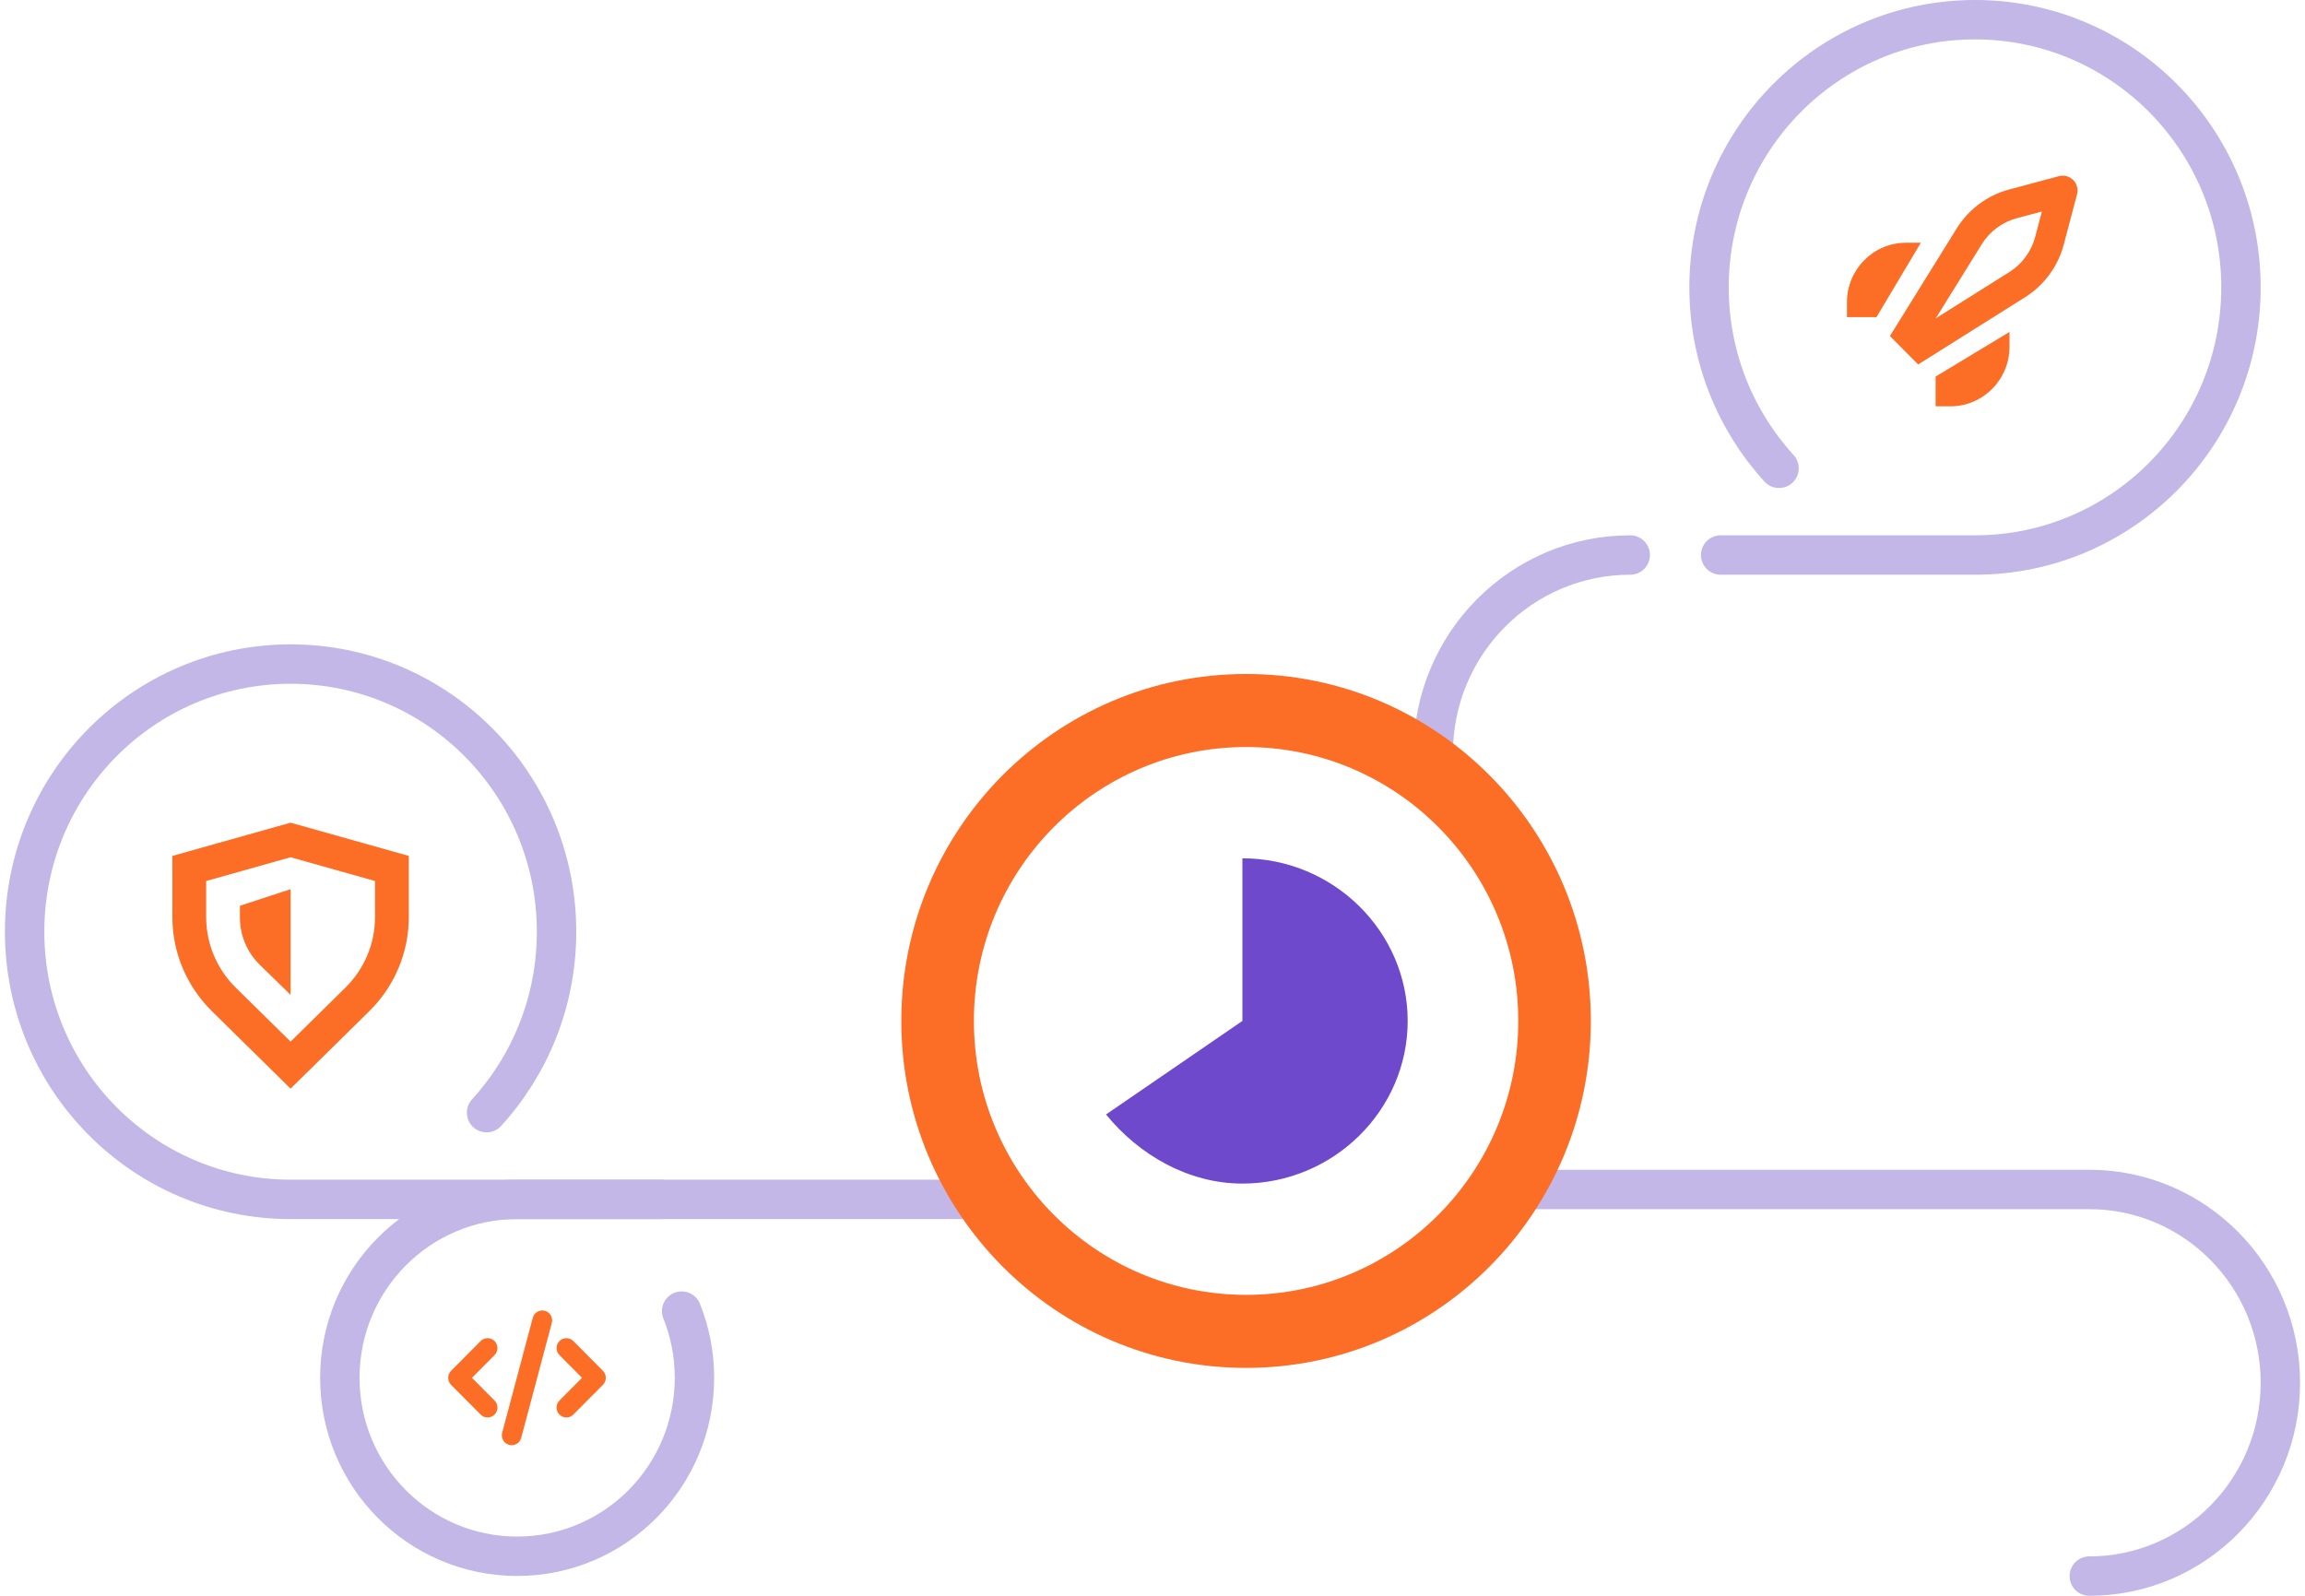 <svg width="234" height="162" viewBox="0 0 234 162" fill="none" xmlns="http://www.w3.org/2000/svg">
<path d="M174.68 56.344H200.5C215.412 56.344 227.5 44.179 227.5 29.172C227.5 14.165 215.412 2 200.5 2C185.588 2 173.5 14.165 173.5 29.172C173.5 36.255 176.193 42.705 180.604 47.541" stroke="#C2B7E6" stroke-width="4" stroke-linecap="round"/>
<path d="M145.5 76.471C145.5 65.355 154.454 56.344 165.5 56.344" stroke="#C2B7E6" stroke-width="4" stroke-linecap="round"/>
<path d="M102.5 121.758H29.5C14.588 121.758 2.5 109.593 2.5 94.586C2.5 79.579 14.588 67.414 29.5 67.414C44.412 67.414 56.5 79.579 56.5 94.586C56.5 101.669 53.807 108.119 49.396 112.955" stroke="#C2B7E6" stroke-width="4" stroke-linecap="round"/>
<path d="M67.047 121.758H52.5C42.559 121.758 34.5 129.868 34.5 139.873C34.5 149.877 42.559 157.987 52.5 157.987C62.441 157.987 70.5 149.877 70.5 139.873C70.5 137.478 70.038 135.192 69.2 133.1" stroke="#C2B7E6" stroke-width="4" stroke-linecap="round"/>
<g clip-path="url(#clip0)">
<path d="M56.019 134.3C56.162 133.764 55.845 133.211 55.312 133.068C54.778 132.925 54.23 133.243 54.087 133.78L50.981 145.445C50.838 145.981 51.155 146.534 51.688 146.677C52.222 146.821 52.77 146.503 52.913 145.965L56.019 134.3Z" fill="#FC6D26"/>
<path d="M50.207 136.142C50.598 136.534 50.598 137.173 50.207 137.565L47.914 139.873L50.207 142.18C50.598 142.573 50.598 143.211 50.207 143.603C49.817 143.997 49.183 143.997 48.793 143.603L45.793 140.584C45.402 140.192 45.402 139.554 45.793 139.161L48.793 136.142C49.183 135.748 49.817 135.748 50.207 136.142Z" fill="#FC6D26"/>
<path d="M56.793 136.142C56.402 136.534 56.402 137.173 56.793 137.565L59.086 139.873L56.793 142.18C56.402 142.573 56.402 143.211 56.793 143.603C57.183 143.997 57.817 143.997 58.207 143.603L61.207 140.584C61.598 140.192 61.598 139.554 61.207 139.161L58.207 136.142C57.817 135.748 57.183 135.748 56.793 136.142Z" fill="#FC6D26"/>
</g>
<path d="M212.102 160C222.815 160 231.5 151.214 231.5 140.376C231.5 129.537 222.815 120.752 212.102 120.752H151.5" stroke="#C2B7E6" stroke-width="4" stroke-linecap="round"/>
<path d="M126.5 138.866C107.171 138.866 91.5 123.096 91.5 103.643C91.5 84.191 107.171 68.42 126.5 68.42C145.829 68.42 161.5 84.191 161.5 103.643C161.5 123.096 145.829 138.866 126.5 138.866ZM126.5 131.451C141.76 131.451 154.132 119.001 154.132 103.643C154.132 88.286 141.76 75.836 126.5 75.836C111.24 75.836 98.868 88.286 98.868 103.643C98.868 119.001 111.24 131.451 126.5 131.451Z" fill="#FC6D26"/>
<path fill-rule="evenodd" clip-rule="evenodd" d="M126.126 87.133C135.355 87.133 142.906 94.562 142.906 103.643C142.906 112.724 135.355 120.154 126.126 120.154C120.672 120.154 115.638 117.265 112.281 113.137L126.126 103.643V87.133Z" fill="#6E49CB"/>
<g clip-path="url(#clip1)">
<path d="M29.5 90.266L24.357 91.953V93.163C24.357 94.962 25.087 96.687 26.385 97.955L29.5 100.997V90.266Z" fill="#FC6D26"/>
<path fill-rule="evenodd" clip-rule="evenodd" d="M17.5 86.891L29.5 83.516L41.5 86.891V93.112C41.5 96.692 40.055 100.126 37.483 102.657L29.5 110.516L21.517 102.657C18.945 100.126 17.5 96.692 17.5 93.112V86.891ZM20.929 93.112V89.437L29.5 87.026L38.071 89.437V93.112C38.071 95.797 36.988 98.372 35.059 100.271L29.5 105.743L23.941 100.271C22.012 98.372 20.929 95.797 20.929 93.112Z" fill="#FC6D26"/>
</g>
<g clip-path="url(#clip2)">
<path d="M210.857 19.73L209.51 24.824C208.922 27.044 207.518 28.957 205.581 30.175L194.728 36.999L191.862 34.114L198.642 23.192C199.852 21.243 201.753 19.83 203.96 19.238L209.022 17.883C209.822 17.668 210.644 18.147 210.857 18.953C210.925 19.207 210.925 19.475 210.857 19.73ZM207.292 21.47L204.732 22.156C203.261 22.55 201.993 23.492 201.187 24.792L196.517 32.315L203.992 27.615C205.283 26.803 206.219 25.527 206.611 24.047L207.292 21.47ZM196.5 38.229L204 33.701V35.21C204 38.545 201.314 41.248 198 41.248H196.5V38.229ZM190.5 32.191H187.5V30.681C187.5 27.347 190.186 24.643 193.5 24.643H195L190.5 32.191Z" fill="#FC6D26"/>
</g>
<defs>
<clipPath id="clip0">
<rect width="16" height="13.678" fill="white" transform="translate(45.5 133.033)"/>
</clipPath>
<clipPath id="clip1">
<rect width="24" height="27.172" fill="white" transform="translate(17.5 83.516)"/>
</clipPath>
<clipPath id="clip2">
<rect width="24" height="24.153" fill="white" transform="translate(187.5 17.096)"/>
</clipPath>
</defs>
</svg>
